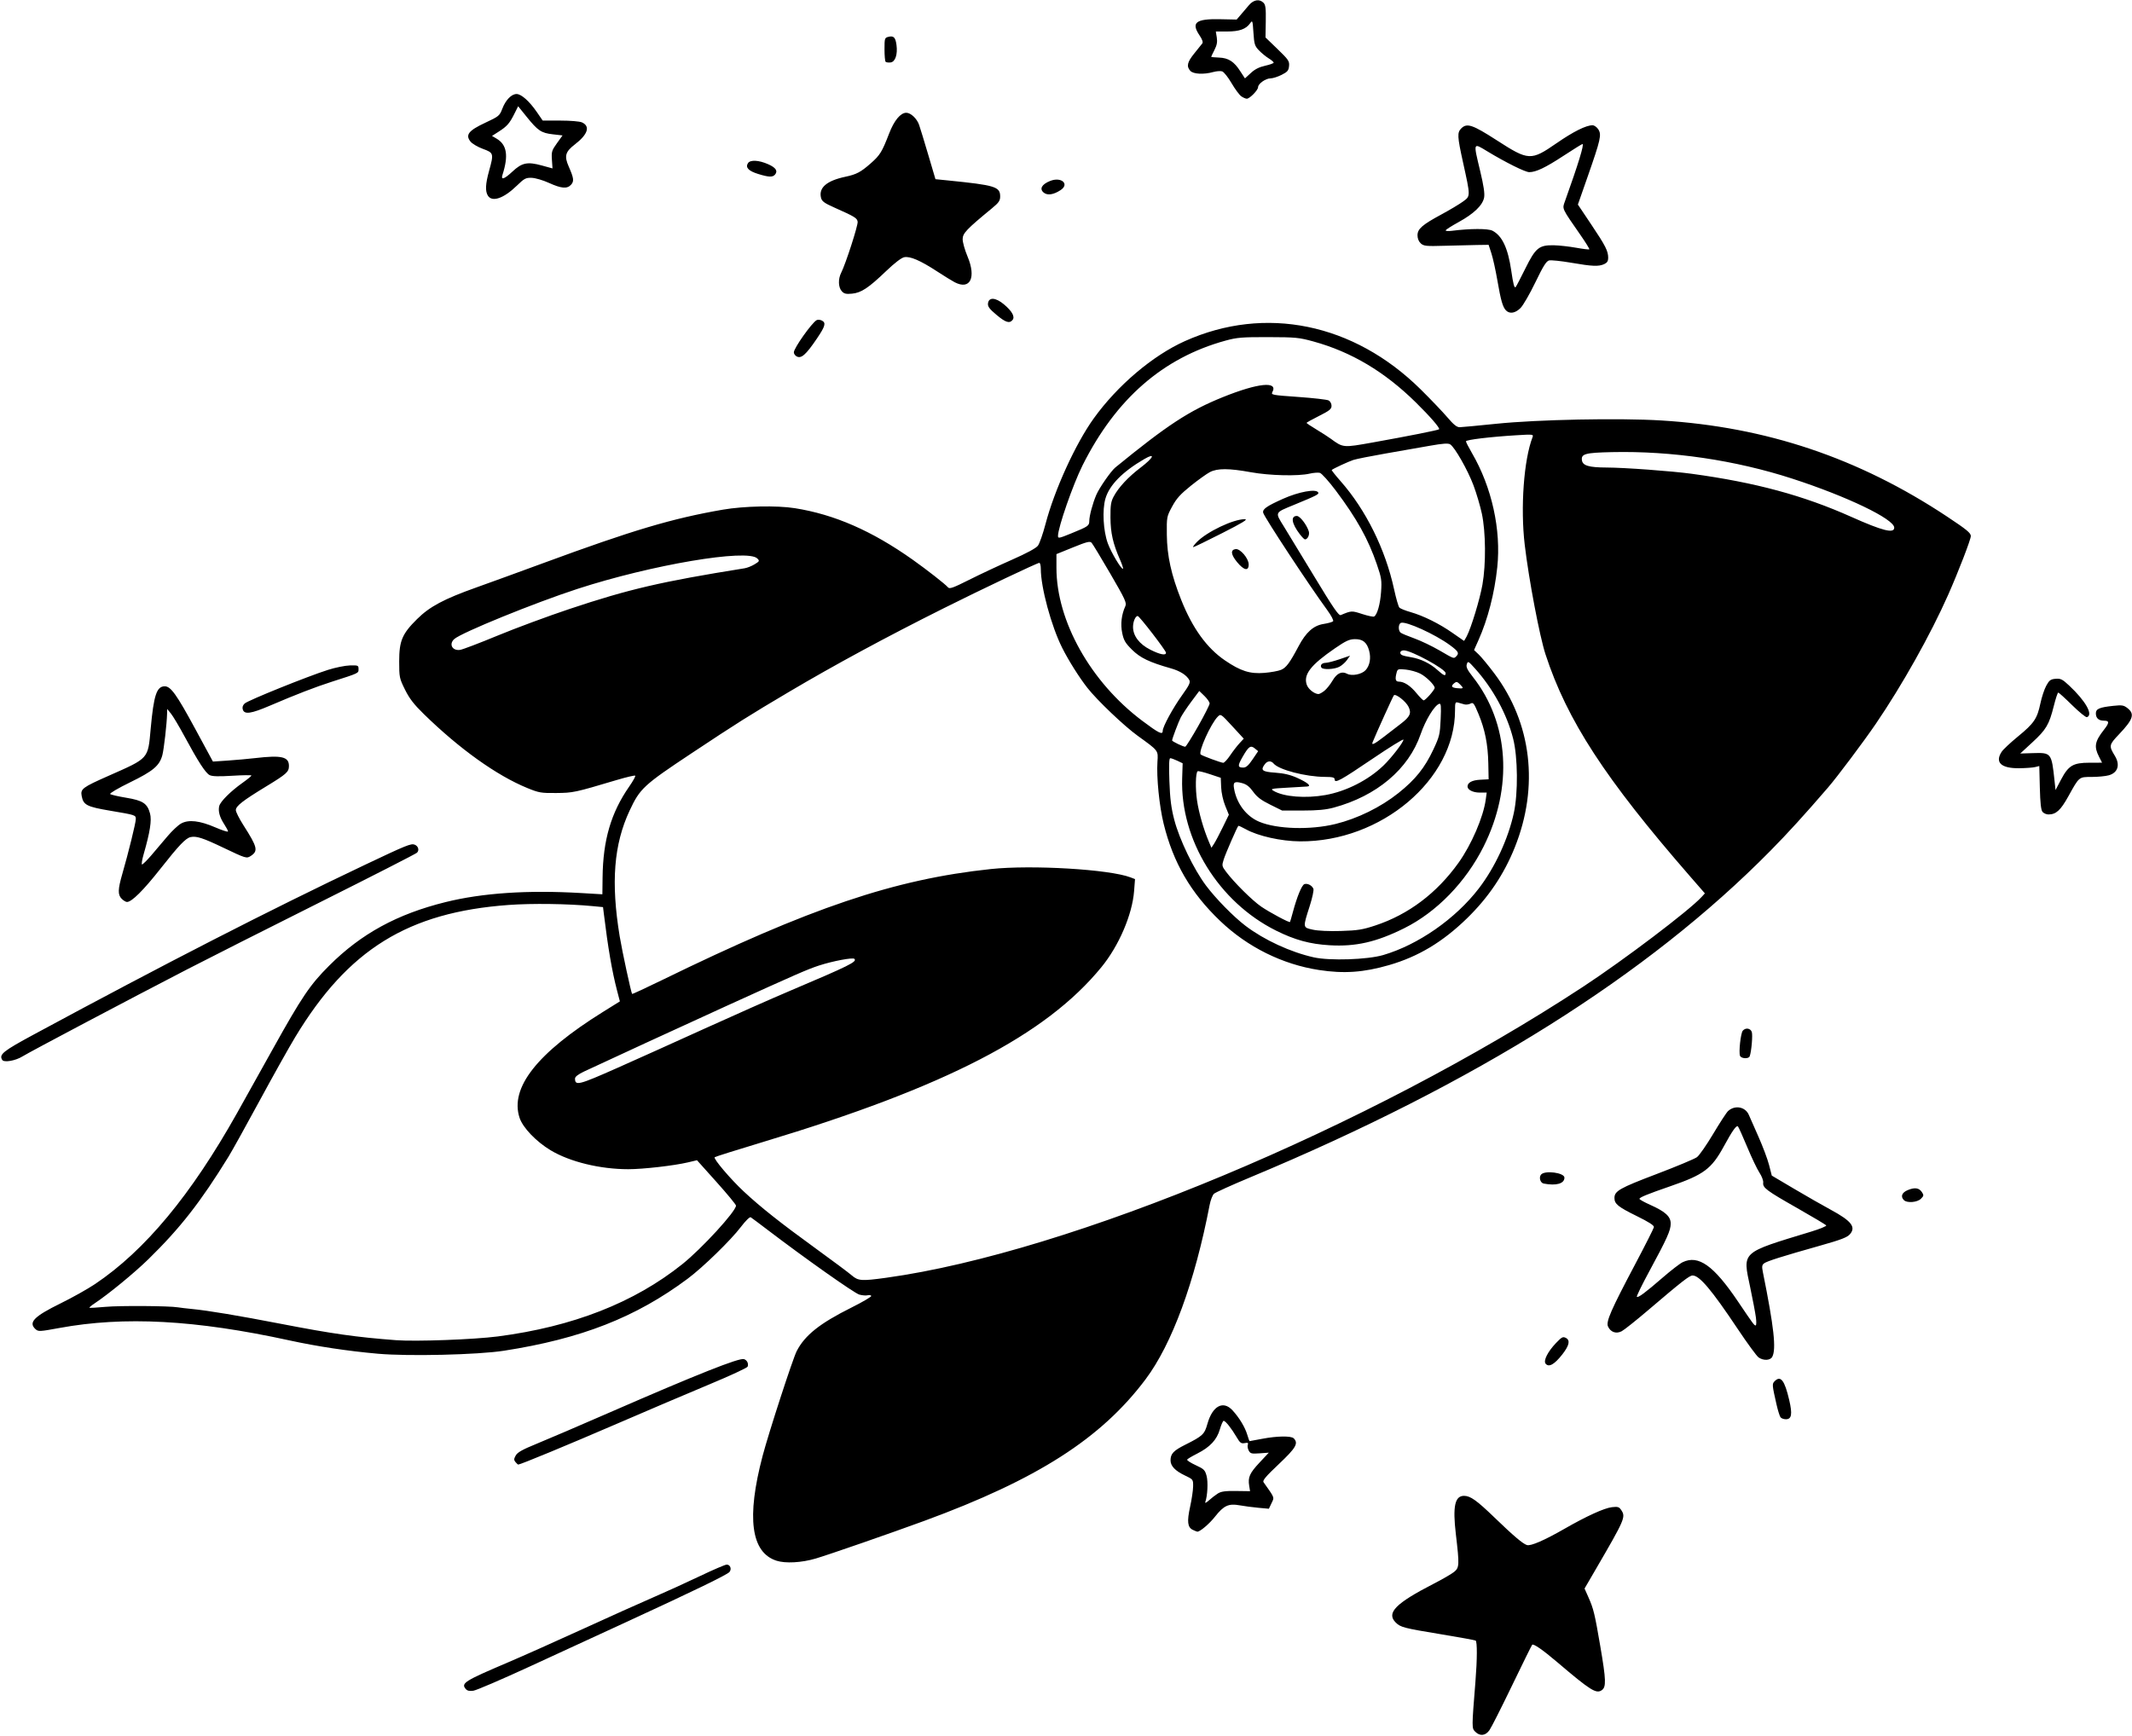 <?xml version="1.0" encoding="UTF-8" standalone="no"?><!DOCTYPE svg PUBLIC "-//W3C//DTD SVG 1.1//EN" "http://www.w3.org/Graphics/SVG/1.1/DTD/svg11.dtd"><svg width="100%" height="100%" viewBox="0 0 992 808" version="1.1" xmlns="http://www.w3.org/2000/svg" xmlns:xlink="http://www.w3.org/1999/xlink" xml:space="preserve" xmlns:serif="http://www.serif.com/" style="fill-rule:evenodd;clip-rule:evenodd;stroke-linejoin:round;stroke-miterlimit:2;"><path id="productivity" d="M686.411,805.886c-1.64,-1.64 -1.64,-1.714 0.09,-23.222c0.841,-10.445 0.876,-18.707 0.082,-19.198c-0.333,-0.206 -7.702,-1.544 -16.374,-2.974c-17.096,-2.819 -18.58,-3.206 -20.809,-5.436c-4.456,-4.456 -0.074,-8.912 17.789,-18.089c4,-2.055 8.216,-4.498 9.368,-5.427c2.482,-2.003 2.537,-3.161 0.837,-17.598c-1.522,-12.916 -0.471,-17.827 3.812,-17.821c2.946,0.007 5.87,2.086 14.148,10.075c8.883,8.574 13.175,12.218 15.114,12.833c1.748,0.555 8.095,-2.192 17.382,-7.524c10.348,-5.94 18.607,-9.706 22.171,-10.107c2.822,-0.318 3.346,-0.143 4.401,1.466c2.049,3.128 1.552,4.272 -11.902,27.387l-5.243,9.009l1.805,4.065c2.39,5.382 2.921,7.577 5.53,22.843c2.692,15.756 2.796,18.915 0.671,20.403c-2.573,1.802 -5.256,0.111 -20.757,-13.082c-6.618,-5.633 -11.003,-8.675 -11.617,-8.06c-0.238,0.238 -4.459,8.788 -9.38,19.001c-4.922,10.213 -9.652,19.558 -10.512,20.765c-1.861,2.614 -4.416,2.881 -6.606,0.691l0,-0Zm-469.755,-19.935c-2.198,-2.649 -0.479,-3.725 19.624,-12.288c7,-2.982 22.709,-9.992 34.909,-15.578c12.2,-5.586 26.928,-12.204 32.728,-14.706c5.8,-2.503 15.586,-6.96 21.747,-9.905c6.162,-2.946 11.772,-5.356 12.468,-5.356c1.652,0 2.419,2.071 1.277,3.446c-1.061,1.279 -16.656,8.852 -47.129,22.887c-12.2,5.619 -32.818,15.118 -45.818,21.107c-13,5.99 -24.795,11.055 -26.212,11.256c-1.858,0.263 -2.859,0.022 -3.594,-0.863Zm144.621,-59.651c-11.86,-3.818 -14.007,-20.056 -6.446,-48.757c2.848,-10.814 14.055,-45.265 15.869,-48.785c3.805,-7.385 10.732,-12.896 25.426,-20.23c5.315,-2.653 9.487,-5.109 9.272,-5.457c-0.216,-0.349 -1.004,-0.474 -1.752,-0.279c-0.747,0.196 -2.471,0.049 -3.83,-0.326c-2.269,-0.627 -24.958,-16.639 -42.445,-29.955c-4,-3.046 -7.628,-5.757 -8.063,-6.026c-0.452,-0.279 -2.401,1.634 -4.56,4.472c-4.754,6.254 -17.689,18.84 -24.831,24.161c-24.095,17.953 -49.465,27.892 -85.455,33.48c-12.203,1.894 -44.427,2.657 -58.662,1.388c-14.088,-1.255 -28.257,-3.394 -41.228,-6.221c-43.674,-9.522 -76.769,-11.303 -106.937,-5.756c-9.151,1.683 -9.817,1.717 -11.091,0.565c-3.475,-3.145 -0.776,-5.918 11.747,-12.071c5.394,-2.651 12.578,-6.682 15.965,-8.959c23.233,-15.62 44.621,-41.38 66.028,-79.523c2.608,-4.647 10.097,-18.067 16.644,-29.824c13.542,-24.322 17.343,-29.942 26.272,-38.846c14.878,-14.838 31.594,-23.964 54.104,-29.539c17.226,-4.265 38.273,-5.668 63.158,-4.209l9.818,0.576l0.091,-7.849c0.2,-17.405 3.923,-30.106 12.397,-42.297c1.771,-2.547 3.029,-4.822 2.796,-5.055c-0.232,-0.232 -4.094,0.671 -8.581,2.007c-19.653,5.855 -20.237,5.98 -28.158,6.057c-7.047,0.069 -8.085,-0.11 -13.454,-2.308c-14.288,-5.849 -31.531,-18.178 -48.217,-34.477c-4.593,-4.486 -6.677,-7.196 -8.727,-11.342c-2.591,-5.243 -2.692,-5.738 -2.692,-13.123c-0,-9.556 1.375,-12.812 8.31,-19.681c5.909,-5.851 12.452,-9.341 27.69,-14.765c6.2,-2.208 20.272,-7.328 31.272,-11.379c41.391,-15.243 59.748,-20.703 83.324,-24.786c9.774,-1.692 25.167,-2.011 33.479,-0.693c18.469,2.929 35.862,10.531 54.853,23.978c6.591,4.666 15.312,11.496 16.444,12.878c0.686,0.837 2.364,0.237 9.818,-3.511c4.945,-2.487 13.867,-6.672 19.826,-9.3c7.014,-3.093 11.315,-5.422 12.194,-6.603c0.747,-1.004 2.327,-5.519 3.511,-10.033c4.176,-15.915 13.961,-37.357 22.431,-49.153c11.03,-15.361 27.434,-29.279 42.438,-36.007c37.376,-16.76 78.548,-8.326 109.706,22.472c4.654,4.6 10.24,10.45 12.415,13c2.939,3.447 4.416,4.627 5.757,4.599c0.992,-0.02 8.677,-0.743 17.077,-1.606c19.18,-1.971 57.168,-2.729 76.727,-1.531c48.813,2.991 91.817,17.454 132.909,44.701c9.181,6.088 11.091,7.655 11.091,9.1c0,1.591 -5.786,16.591 -10.559,27.374c-8.156,18.424 -21.391,42.021 -33.652,60c-5.637,8.265 -17.907,24.624 -22.22,29.626c-11.111,12.883 -18.574,21.081 -26.73,29.358c-57.183,58.039 -137.253,108.327 -242.111,152.061c-8.6,3.587 -16.194,7.024 -16.875,7.638c-0.681,0.614 -1.593,2.961 -2.027,5.216c-6.914,35.939 -17.512,64.764 -29.851,81.194c-20.681,27.537 -50.354,46.519 -102.884,65.814c-15.616,5.736 -44.337,15.702 -50.545,17.538c-6.572,1.945 -14.083,2.359 -18.276,1.009l0,0Zm-129.724,-104.351c34.97,-4.527 63.558,-15.726 85.968,-33.675c9.075,-7.27 24.915,-24.556 24.935,-27.212c-0,-0.481 -4.08,-5.43 -9.073,-10.998l-9.079,-10.124l-4.194,0.994c-6.467,1.532 -20.922,3.185 -27.808,3.18c-13.094,-0.009 -27.117,-3.424 -36.053,-8.779c-6.775,-4.059 -12.981,-10.539 -14.496,-15.134c-4.607,-13.971 8.166,-30.198 38.786,-49.272l7.887,-4.913l-1.337,-5.131c-2.325,-8.93 -4.179,-19.726 -6.138,-35.755l-0.366,-2.989l-4.88,-0.465c-11.566,-1.103 -28.128,-1.329 -39.061,-0.532c-46.775,3.407 -74.646,20.675 -99.298,61.52c-2.897,4.8 -10.407,18.218 -16.689,29.818c-6.283,11.6 -12.733,23.218 -14.334,25.818c-12.992,21.095 -22.458,33.208 -37.295,47.72c-6.439,6.297 -18.548,16.245 -24.945,20.491c-1.508,1.001 -2.628,1.934 -2.488,2.073c0.139,0.14 3.5,-0.046 7.469,-0.413c6.731,-0.621 29.685,-0.465 33.761,0.23c1,0.171 3.946,0.518 6.546,0.772c7.573,0.739 21.541,3.071 41.454,6.923c23.878,4.619 34.911,6.186 53.455,7.591c9.153,0.694 36.157,-0.299 47.273,-1.738l-0,-0Zm180.884,-27.329c85.449,-11.813 224.25,-69.803 324.207,-135.449c19.036,-12.503 49.229,-35.371 55.041,-41.691l1.587,-1.725l-6.962,-8c-39.469,-45.351 -57.198,-72.595 -67.206,-103.273c-2.751,-8.435 -7.755,-34.818 -9.656,-50.909c-2.048,-17.343 -0.435,-39.597 3.632,-50.118c0.516,-1.335 0.217,-1.371 -7.404,-0.908c-12.311,0.748 -23.578,2.103 -23.578,2.836c0,0.365 1.271,2.848 2.825,5.518c9.212,15.834 13.589,35.618 11.745,53.093c-1.282,12.152 -4.402,24.219 -8.804,34.05l-2.001,4.47l2.187,2.075c1.203,1.141 4.445,5.069 7.205,8.729c17.421,23.103 20.921,52.673 9.585,80.982c-5.058,12.633 -12.26,23.328 -22.284,33.091c-11.267,10.975 -22.615,17.787 -36.179,21.717c-11.869,3.44 -21.032,4.087 -32.642,2.305c-17.039,-2.614 -33.275,-10.672 -46.003,-22.833c-13.686,-13.075 -21.808,-27.041 -26.282,-45.189c-2.041,-8.281 -3.381,-21.657 -2.897,-28.92c0.353,-5.297 0.584,-4.993 -9.182,-12.046c-6.348,-4.585 -18.842,-16.491 -23.409,-22.307c-3.785,-4.821 -8.781,-12.752 -11.714,-18.595c-5.088,-10.137 -9.968,-28.155 -9.968,-36.806c0,-1.529 -0.308,-2.78 -0.685,-2.78c-0.944,-0 -26.869,12.314 -44.636,21.203c-26.776,13.396 -50.55,26.248 -71.77,38.801c-18.641,11.027 -24.202,14.531 -45.322,28.551c-22.421,14.884 -24.089,16.426 -28.901,26.717c-7.369,15.759 -8.763,33.412 -4.625,58.546c1.115,6.775 5.327,26.307 5.777,26.791c0.126,0.135 6.391,-2.765 13.923,-6.444c68.942,-33.675 108.139,-46.916 152.966,-51.673c19.078,-2.025 55.247,0.128 65.007,3.87l2.098,0.804l-0.43,5.585c-0.845,10.954 -7.066,25.444 -15.191,35.382c-25.892,31.669 -72.416,55.732 -157.137,81.275c-12.31,3.711 -22.582,6.948 -22.828,7.194c-0.688,0.688 7.322,10.122 13.491,15.89c7.778,7.271 17.112,14.669 33.536,26.578c7.8,5.656 15.327,11.275 16.727,12.486c3.032,2.623 4.562,2.73 16.157,1.127Zm-125.08,-97.693c8.908,-3.956 27.16,-12.176 40.56,-18.266c13.4,-6.091 31.236,-13.989 39.636,-17.55c27.75,-11.767 31.329,-13.542 29.993,-14.878c-0.742,-0.742 -10.038,1.006 -16.449,3.093c-5.27,1.716 -10.645,4.063 -42.635,18.614c-17.51,7.965 -60.067,27.561 -66.727,30.725c-2.695,1.281 -4.182,2.431 -4.182,3.235c-0,3.515 1.586,3.117 19.804,-4.973Zm356.196,-52.462c16.299,-4.767 33.686,-16.878 44.537,-31.021c7.523,-9.806 13.687,-23.106 16.29,-35.144c2.013,-9.312 1.861,-25.868 -0.317,-34.502c-2.886,-11.443 -9.38,-23.388 -17.799,-32.739c-3.09,-3.431 -3.27,-3.525 -3.771,-1.947c-0.416,1.309 0.183,2.56 2.846,5.95c16.853,21.451 18.739,51.361 4.974,78.875c-8.285,16.56 -21.838,30.515 -36.942,38.035c-12.954,6.449 -22.596,8.645 -34.772,7.918c-9.104,-0.543 -16.048,-2.438 -24.748,-6.754c-26.808,-13.297 -44.722,-42.307 -43.8,-70.927l0.225,-7.001l-2.477,-1.181c-1.362,-0.65 -2.838,-1.181 -3.279,-1.181c-0.565,-0 -0.686,3.162 -0.41,10.727c0.3,8.245 0.826,12.399 2.272,17.95c2.388,9.166 9.051,22.973 14.765,30.595c4.584,6.115 12.882,14.57 18.406,18.754c8.694,6.586 20.915,12.228 31.729,14.648c7.419,1.661 24.946,1.088 32.271,-1.055l-0,0Zm-3.636,-13.771c15.448,-5.107 28.636,-15.05 38.742,-29.213c6.005,-8.415 11.53,-21.24 12.64,-29.342l0.452,-3.293l-3.32,-0c-3.045,-0 -5.605,-1.289 -5.605,-2.822c-0,-1.805 2.122,-2.954 5.818,-3.149l4,-0.211l-0.146,-7.329c-0.178,-8.927 -1.543,-15.805 -4.588,-23.121c-2.082,-5.001 -2.44,-5.46 -3.722,-4.774c-0.779,0.417 -2.059,0.577 -2.844,0.355c-0.785,-0.222 -2.082,-0.59 -2.882,-0.817c-1.331,-0.377 -1.455,-0.065 -1.455,3.667c0,32.149 -34.373,61.171 -72.133,60.903c-8.775,-0.062 -19.545,-2.473 -25.222,-5.646c-1.776,-0.993 -3.336,-1.699 -3.466,-1.569c-0.582,0.583 -5.915,12.82 -6.787,15.576c-0.932,2.944 -0.889,3.171 1.098,5.818c3.713,4.948 12.242,13.405 16.329,16.192c4.003,2.73 13.098,7.588 13.396,7.156c0.088,-0.126 0.701,-2.241 1.364,-4.7c1.921,-7.132 4.112,-12.451 5.319,-12.914c1.4,-0.537 3.604,0.601 4.207,2.173c0.252,0.655 -0.497,4.182 -1.664,7.838c-3.305,10.358 -3.334,10.125 1.378,11.171c2.438,0.542 7.548,0.78 13.091,0.612c7.782,-0.237 10.085,-0.605 16,-2.561l-0,0Zm-70.979,-45.704l2.839,-5.826l-1.702,-4.195c-0.987,-2.431 -1.779,-6.046 -1.883,-8.598l-0.18,-4.403l-5.184,-1.728c-2.851,-0.95 -5.375,-1.537 -5.608,-1.304c-0.936,0.936 -1.068,7.993 -0.254,13.562c0.835,5.71 3.011,13.303 5.5,19.188l1.201,2.84l1.216,-1.855c0.668,-1.02 2.493,-4.476 4.055,-7.681l-0,0Zm52.433,-1.523c10.313,-2.536 21.069,-7.822 29.324,-14.412c7.886,-6.295 12.233,-11.719 16.248,-20.276c2.817,-6.004 3.065,-7.033 3.379,-14.027c0.279,-6.216 0.161,-7.49 -0.67,-7.218c-2.207,0.723 -6.362,7.528 -8.65,14.164c-5.595,16.231 -20.412,28.735 -40.473,34.155c-3.637,0.983 -7.53,1.346 -14.468,1.35l-9.493,0.006l-5.572,-2.754c-4.215,-2.083 -6.142,-3.547 -7.909,-6.007c-1.704,-2.372 -3.092,-3.455 -5.133,-4.005c-3.54,-0.953 -4.269,-0.484 -3.779,2.431c1.186,7.056 5.701,13.025 11.772,15.561c8.228,3.438 23.796,3.892 35.424,1.032l0,0Zm-4.679,-13.472c9.718,-1.734 19.959,-6.938 27.018,-13.728c3.709,-3.57 9.297,-10.809 9.297,-12.045c0,-0.471 -6.463,3.526 -14.363,8.882c-14.959,10.141 -17.637,11.6 -17.637,9.609c0,-0.911 -0.913,-1.145 -4.545,-1.165c-8.949,-0.05 -21.462,-3.317 -23.884,-6.237c-1.146,-1.38 -2.85,-1.269 -4.013,0.262c-2.188,2.882 -1.355,3.587 4.732,4.004c4.044,0.277 7.056,0.982 10.172,2.38c4.985,2.237 6.936,3.921 4.718,4.072c-0.749,0.051 -4.961,0.296 -9.361,0.546c-7.452,0.421 -7.876,0.525 -6.182,1.509c4.736,2.753 14.831,3.555 24.048,1.911l0,-0Zm-33.868,-16.604l2.582,-3.818l-1.566,-1.284c-1.956,-1.603 -2.881,-0.944 -5.769,4.112c-2.279,3.99 -2.208,4.808 0.415,4.808c1.305,0 2.418,-0.979 4.338,-3.818Zm-10.473,-1.818c1.277,-1.9 3.23,-4.436 4.34,-5.636l2.018,-2.182l-5.356,-5.818c-5.346,-5.808 -5.358,-5.816 -6.79,-4.364c-3.197,3.24 -9.098,16.337 -7.9,17.534c0.577,0.577 9.378,3.834 10.491,3.883c0.481,0.02 1.919,-1.517 3.197,-3.417Zm-14.843,-13.657c2.925,-5.161 5.318,-9.904 5.318,-10.539c-0,-0.635 -1.084,-2.205 -2.408,-3.489l-2.407,-2.333l-3.665,4.918c-2.016,2.705 -4.241,6.035 -4.945,7.4c-1.071,2.077 -4.03,9.936 -4.03,10.705c0,0.491 5.489,3.099 6.137,2.915c0.375,-0.106 3.075,-4.416 6,-9.577Zm86.486,4.911c2.442,-1.89 5.935,-4.581 7.762,-5.981c4.357,-3.34 5.075,-4.916 3.612,-7.937c-1.213,-2.504 -5.968,-6.223 -6.811,-5.327c-0.399,0.424 -8.296,17.846 -9.886,21.809c-0.655,1.634 0.809,0.929 5.323,-2.564Zm-102.987,-2.727c0,-1.903 4.75,-10.636 9.013,-16.573c3.306,-4.604 3.943,-5.939 3.357,-7.034c-1.233,-2.304 -4.297,-4.252 -8.603,-5.469c-9.935,-2.81 -14.241,-4.874 -18.047,-8.653c-3.13,-3.107 -3.871,-4.366 -4.574,-7.777c-0.852,-4.137 -0.339,-8.55 1.451,-12.48c0.71,-1.558 -0.049,-3.202 -6.99,-15.145c-4.283,-7.368 -8.202,-13.839 -8.708,-14.381c-0.769,-0.823 -2.196,-0.468 -8.637,2.146l-7.716,3.131l-0,6.43c-0,24.725 15.93,53.129 39.885,71.115c7.787,5.847 9.569,6.72 9.569,4.69Zm124.289,-16.734c1.241,-1.414 2.257,-2.862 2.257,-3.217c-0,-1.345 -3.934,-5.244 -6.73,-6.67c-1.601,-0.817 -4.62,-1.661 -6.709,-1.877c-3.536,-0.365 -3.831,-0.273 -4.261,1.335c-0.833,3.113 -0.559,4.272 1.009,4.272c2.473,0 5.38,1.905 8.25,5.409c1.496,1.825 2.992,3.319 3.323,3.319c0.332,-0 1.619,-1.157 2.861,-2.571Zm-49.113,-1.846c1.054,-0.83 2.766,-2.959 3.806,-4.732c2.055,-3.507 4.306,-4.57 6.823,-3.222c2.178,1.165 6.802,0.26 8.583,-1.68c1.959,-2.134 2.592,-5.585 1.66,-9.046c-1.057,-3.925 -2.946,-5.449 -6.692,-5.397c-2.501,0.034 -4.178,0.805 -9.098,4.182c-11.432,7.845 -14.891,12.302 -13.233,17.056c0.707,2.029 3.494,4.248 5.423,4.317c0.446,0.016 1.673,-0.649 2.728,-1.478Zm-1.357,-10.856c-0.696,-1.126 0.282,-2.18 2.043,-2.201c0.876,-0.01 3.778,-0.763 6.449,-1.674l4.856,-1.655l-1.459,2.049c-0.802,1.126 -2.398,2.534 -3.547,3.128c-2.369,1.225 -7.665,1.449 -8.342,0.353Zm64.544,7.858c-1.3,-1.301 -1.742,-1.402 -2.687,-0.618c-1.72,1.427 -1.368,2.099 1.234,2.356c3.124,0.31 3.296,0.104 1.453,-1.738Zm-6.726,-5.26c-0,-1.877 -16.007,-10.596 -19.455,-10.598c-0.935,0 -1.636,0.446 -1.636,1.042c-0,1.101 0.847,1.453 5.302,2.205c4.16,0.703 8.548,2.836 11.789,5.73c3.199,2.857 4,3.182 4,1.621Zm-76.59,-1.525c2.384,-0.989 4.06,-3.246 8.15,-10.972c3.456,-6.528 6.948,-9.647 11.629,-10.387c2.094,-0.331 4.092,-0.893 4.439,-1.249c0.361,-0.37 -0.851,-2.67 -2.833,-5.374c-8.212,-11.205 -29.124,-42.981 -29.676,-45.095c-0.441,-1.687 1.547,-3.093 9.244,-6.539c7.26,-3.25 15.251,-4.712 16.318,-2.986c0.53,0.857 -0.562,1.422 -11.301,5.844c-9.032,3.719 -8.831,3.291 -4.693,9.97c1.947,3.143 8.446,13.832 14.441,23.752c8.606,14.239 11.147,17.934 12.068,17.547c4.981,-2.093 5.062,-2.097 9.994,-0.493c2.672,0.868 5.168,1.388 5.545,1.155c1.455,-0.899 2.818,-5.73 3.219,-11.411c0.38,-5.39 0.204,-6.551 -1.948,-12.835c-4.039,-11.795 -9.401,-21.429 -19.136,-34.387c-3.241,-4.313 -6.573,-8.012 -7.405,-8.221c-0.832,-0.209 -2.975,-0.043 -4.762,0.369c-5.387,1.241 -18.606,0.922 -27.307,-0.659c-10.221,-1.858 -15.565,-1.878 -19.061,-0.072c-1.485,0.767 -5.481,3.631 -8.881,6.364c-4.91,3.947 -6.705,5.942 -8.727,9.697c-2.51,4.661 -2.544,4.844 -2.457,13.091c0.103,9.797 2.055,18.662 6.663,30.256c5.263,13.242 11.931,22.476 20.393,28.244c7.274,4.959 11.65,6.345 18.31,5.8c3,-0.246 6.498,-0.88 7.774,-1.409Zm-20.466,-50.169c-2.882,-3.517 -3.126,-5.681 -0.681,-6.032c2.143,-0.307 6.1,4.333 6.1,7.153c0,3.234 -2.229,2.772 -5.419,-1.121Zm-18.738,-9.287c4.654,-4.802 17.043,-10.711 22.339,-10.654c1.659,0.018 -0.872,1.575 -10.545,6.491c-7,3.558 -13.037,6.486 -13.416,6.507c-0.378,0.021 0.352,-1.033 1.622,-2.344Zm47.896,-3.729c-3.766,-4.938 -4.31,-8.434 -1.313,-8.434c1.408,0 4.555,4.06 5.531,7.136c0.503,1.586 -0.527,3.773 -1.777,3.773c-0.304,0 -1.402,-1.114 -2.441,-2.475Zm72.843,56.875c1.468,-1.467 1,-2.29 -2.956,-5.203c-6.855,-5.046 -20.484,-11.245 -22.784,-10.362c-1.268,0.486 -1.347,3.65 -0.114,4.59c0.5,0.381 3.363,1.576 6.363,2.655c3,1.079 8.237,3.582 11.637,5.562c6.945,4.044 6.666,3.946 7.854,2.758l0,0Zm-135.07,-1.69c-0.08,-1.091 -12.393,-17.073 -13.154,-17.073c-1.06,-0 -2.176,2.604 -2.176,5.079c0,4.152 2.915,8.011 7.996,10.582c4.568,2.313 7.441,2.866 7.334,1.412Zm-310.966,-7.953c8.4,-3.476 23.454,-9.053 33.454,-12.393c27.635,-9.228 42.641,-12.715 81.455,-18.928c1.2,-0.192 3.292,-1.026 4.649,-1.854c2.298,-1.401 2.385,-1.587 1.26,-2.711c-4.611,-4.612 -49.191,2.933 -83.727,14.17c-19.896,6.474 -53.906,20.324 -57.273,23.324c-2.648,2.359 -0.899,5.592 2.727,5.044c1.2,-0.182 9.055,-3.175 17.455,-6.652Zm450.904,0.343c2.114,-4.087 6.092,-17.178 7.31,-24.051c1.681,-9.494 1.557,-24.487 -0.273,-33.049c-0.77,-3.6 -2.532,-9.551 -3.915,-13.225c-2.676,-7.107 -8.692,-17.682 -10.813,-19.007c-0.955,-0.596 -3.354,-0.43 -9.517,0.659c-4.533,0.801 -13.805,2.426 -20.605,3.612c-6.8,1.185 -13.509,2.525 -14.909,2.976c-2.239,0.722 -9.362,4.023 -10.086,4.674c-0.148,0.133 1.695,2.466 4.094,5.185c11.786,13.357 20.884,31.751 24.928,50.399c0.911,4.2 2.014,8.011 2.451,8.469c0.437,0.457 2.75,1.388 5.14,2.068c5.992,1.703 13.601,5.481 19.655,9.758c2.8,1.978 5.164,3.621 5.254,3.651c0.089,0.03 0.669,-0.924 1.287,-2.119l-0.001,0Zm-161.343,-35.715c-3.258,-7.401 -4.378,-12.353 -4.425,-19.566c-0.038,-5.736 0.22,-7.404 1.517,-9.819c2.293,-4.271 6.736,-9.032 12.563,-13.463c6.017,-4.574 7.089,-7.073 1.693,-3.945c-10.139,5.876 -16.284,12.127 -18.116,18.428c-1.526,5.248 -1.016,14.924 1.094,20.77c1.535,4.252 6.453,12.476 7.084,11.845c0.176,-0.176 -0.458,-2.089 -1.41,-4.25Zm-22.51,-12.249c7.733,-3.152 8.221,-3.49 8.23,-5.707c0.012,-2.396 1.569,-8.199 3.263,-12.156c1.409,-3.288 6.819,-11.075 8.844,-12.73c24.259,-19.813 34.374,-26.433 50.066,-32.763c16.325,-6.587 25.804,-7.551 23.016,-2.342c-0.698,1.303 -0.11,1.414 12.046,2.268c7.029,0.494 13.389,1.224 14.132,1.622c0.754,0.403 1.352,1.513 1.352,2.508c-0,1.502 -0.921,2.248 -5.818,4.71c-3.2,1.609 -5.818,3.061 -5.818,3.228c-0,0.167 2.045,1.533 4.545,3.036c2.5,1.503 5.527,3.451 6.727,4.33c5.782,4.234 5.68,4.225 19.467,1.759c16.835,-3.012 30.52,-5.734 30.94,-6.154c0.531,-0.531 -4.162,-5.946 -10.871,-12.543c-14.497,-14.255 -29.94,-23.446 -47.55,-28.303c-6.71,-1.85 -8.303,-2.004 -21.077,-2.037c-12.209,-0.03 -14.523,0.159 -19.874,1.627c-29.092,7.983 -51.03,27.122 -66.506,58.019c-4.441,8.864 -11.438,28.956 -11.438,32.841c0,1.279 0.391,1.204 6.324,-1.213Zm382.767,-2.6c0,-3.986 -21.928,-14.534 -47.406,-22.803c-26.572,-8.624 -56.08,-12.967 -83.938,-12.354c-12.449,0.274 -14.398,0.806 -13.964,3.812c0.36,2.485 3.256,3.331 11.49,3.359c8.324,0.028 30.368,1.649 39.636,2.916c29.602,4.043 51.864,10.055 74.182,20.034c14.599,6.527 20,7.887 20,5.036Zm-326.379,466.388c-2.446,-1.179 -2.755,-3.849 -1.242,-10.742c0.747,-3.4 1.376,-7.654 1.398,-9.454c0.041,-3.255 0.019,-3.283 -3.884,-5.144c-4.472,-2.132 -6.62,-4.398 -6.62,-6.985c-0,-3.08 1.351,-4.528 6.755,-7.24c8.253,-4.142 9.034,-4.876 10.412,-9.787c2.334,-8.319 7.293,-11.002 11.642,-6.299c3.119,3.373 5.832,7.847 6.88,11.346c0.498,1.66 0.988,3.018 1.089,3.018c0.102,-0 2.75,-0.491 5.885,-1.091c6.866,-1.314 13.452,-1.412 14.646,-0.218c2.304,2.304 1.069,4.442 -6.921,11.99c-6.065,5.729 -7.678,7.642 -7.115,8.439c5.315,7.529 5.074,6.899 3.721,9.736l-1.243,2.607l-4.876,-0.443c-2.681,-0.243 -6.649,-0.766 -8.817,-1.162c-5.037,-0.919 -7.335,0.151 -11.37,5.29c-2.634,3.355 -7.077,7.116 -8.25,6.984c-0.241,-0.026 -1.182,-0.407 -2.09,-0.845l-0,-0Zm11.641,-16.906c1.541,-0.977 3.46,-1.242 8.502,-1.174l6.512,0.087l-0.409,-2.516c-0.643,-3.963 0.21,-5.873 4.824,-10.805l4.307,-4.605l-4.247,0.308c-3.793,0.274 -4.339,0.136 -5.101,-1.287c-0.469,-0.877 -0.659,-2.098 -0.423,-2.715c0.338,-0.881 0.023,-1.043 -1.469,-0.757c-1.637,0.313 -2.166,-0.092 -3.829,-2.924c-2.328,-3.965 -5.106,-7.448 -5.942,-7.448c-0.336,0 -1.134,1.798 -1.772,3.995c-1.413,4.86 -4.596,8.258 -10.553,11.265c-2.356,1.189 -4.453,2.437 -4.66,2.773c-0.208,0.335 1.559,1.499 3.925,2.585c3.887,1.784 4.381,2.267 5.118,5.002c0.753,2.797 0.442,9.215 -0.587,12.131c-0.254,0.719 0.391,0.436 1.703,-0.747c1.161,-1.049 3.007,-2.474 4.101,-3.168l0,-0Zm-326.774,-14.632c-0.803,-0.968 -0.784,-1.48 0.114,-3.08c0.818,-1.456 3.155,-2.766 9.683,-5.423c4.733,-1.927 20.105,-8.519 34.16,-14.649c40.365,-17.604 60.141,-25.459 62.34,-24.761c1.46,0.464 2.247,2.089 1.7,3.514c-0.208,0.542 -8.298,4.286 -17.977,8.319c-9.679,4.032 -29.053,12.286 -43.053,18.34c-22.072,9.546 -44.684,18.9 -45.686,18.9c-0.175,-0 -0.751,-0.522 -1.281,-1.16l-0,-0Zm588.61,-20.84c-0.395,-0.5 -1.238,-3.2 -1.875,-6c-2.076,-9.127 -2.11,-9.555 -0.845,-10.819c2.79,-2.79 4.619,-0.406 6.767,8.818c1.534,6.589 1.123,8.91 -1.578,8.91c-0.964,0 -2.075,-0.409 -2.469,-0.909Zm-109.307,-24.942c-1.138,-1.372 0.995,-5.615 4.841,-9.629c2.72,-2.839 3.227,-3.095 4.639,-2.339c2.044,1.093 1.51,3.516 -1.672,7.594c-3.697,4.738 -6.297,6.194 -7.808,4.374Zm99.105,-2.913c-0.886,-0.62 -5.262,-6.593 -9.725,-13.273c-12.194,-18.251 -17.784,-24.872 -20.996,-24.872c-1.445,-0 -4.902,2.7 -20.797,16.249c-5.558,4.737 -11.051,9.106 -12.206,9.707c-2.553,1.33 -5.143,0.428 -6.345,-2.21c-1.021,-2.24 1.323,-7.608 12.727,-29.152c4.644,-8.773 8.526,-16.464 8.627,-17.091c0.128,-0.797 -2.309,-2.365 -8.118,-5.222c-8.547,-4.203 -10.245,-5.585 -10.245,-8.339c0,-3.238 2.396,-4.603 19.493,-11.102c9.322,-3.543 17.831,-7.1 18.909,-7.904c1.079,-0.804 4.488,-5.702 7.575,-10.884c3.087,-5.181 6.196,-9.946 6.909,-10.589c3.217,-2.899 8.069,-1.972 9.667,1.848c0.368,0.879 2.347,5.362 4.398,9.962c2.05,4.6 4.298,10.587 4.995,13.305l1.268,4.942l10.384,6.144c5.712,3.379 13.384,7.765 17.049,9.747c9.577,5.178 11.822,8.027 8.953,11.362c-1.297,1.508 -4.078,2.576 -13.973,5.368c-17.667,4.984 -24.641,7.19 -26.004,8.225c-0.986,0.749 -1.079,1.476 -0.534,4.179c5.134,25.461 6.267,35.722 4.34,39.321c-0.92,1.72 -4.095,1.86 -6.351,0.279l-0,0Zm-1.27,-18.691c-0.28,-2.1 -1.466,-8.364 -2.636,-13.92c-3.556,-16.898 -4.67,-15.876 28.29,-25.923c4.103,-1.25 7.286,-2.556 7.073,-2.901c-0.213,-0.345 -6.25,-3.957 -13.416,-8.027c-14.478,-8.224 -16.213,-9.523 -15.899,-11.911c0.117,-0.901 -0.667,-2.969 -1.744,-4.597c-1.078,-1.627 -3.638,-6.996 -5.691,-11.931c-2.052,-4.934 -3.99,-9.242 -4.305,-9.573c-0.712,-0.746 -2.538,1.821 -6.634,9.327c-5.675,10.397 -9.29,13.095 -24.664,18.408c-10.834,3.744 -14.545,5.26 -14.545,5.939c-0,0.303 2.234,1.55 4.964,2.771c7.108,3.178 9.583,5.444 9.574,8.767c-0.008,3.161 -1.666,6.85 -9.95,22.149c-3.421,6.318 -6.035,11.672 -5.81,11.898c0.575,0.575 3.959,-1.942 12.061,-8.969c3.838,-3.33 8.01,-6.544 9.271,-7.144c7.354,-3.498 14.418,1.524 25.727,18.292c7.185,10.653 7.526,11.115 8.231,11.141c0.337,0.012 0.384,-1.696 0.103,-3.796l0,0Zm68.883,-54.509c-1.665,-1.665 -0.968,-3.525 1.747,-4.659c3.289,-1.375 5.284,-1.093 6.623,0.933c0.94,1.423 0.893,1.736 -0.462,3.091c-1.697,1.698 -6.463,2.08 -7.908,0.635Zm-167.61,-7.718c-1.583,-0.305 -2.334,-2.845 -1.234,-4.171c1.738,-2.094 10.881,-0.901 10.881,1.419c-0,2.788 -3.814,3.876 -9.647,2.752Zm-717.236,-57.548c-1.566,-2.533 0.343,-4.069 14.679,-11.809c61.37,-33.133 109.558,-57.83 154.17,-79.012c19.136,-9.086 21.374,-9.994 23.049,-9.351c1.704,0.653 2.27,2.617 1.084,3.756c-0.555,0.533 -20.972,10.964 -45.372,23.18c-24.4,12.216 -52.055,26.186 -61.455,31.043c-26.61,13.752 -73.504,38.546 -76.7,40.553c-3.245,2.039 -8.631,2.973 -9.455,1.64Zm808.578,-1.918c-0.652,-1.7 0.316,-10.497 1.283,-11.663c1.251,-1.508 3.537,-1.214 4.185,0.537c0.518,1.399 -0.138,9.138 -0.963,11.365c-0.484,1.308 -3.982,1.122 -4.505,-0.239l0,-0Zm-752.968,-73.034c-1.899,-1.899 -1.835,-4.343 0.307,-11.737c2.752,-9.496 6.238,-23.657 6.238,-25.334c0,-1.93 0.011,-1.927 -11.861,-3.932c-10.949,-1.849 -12.533,-2.662 -13.316,-6.836c-0.623,-3.32 0.29,-4.009 12.45,-9.39c18.974,-8.398 18.349,-7.7 19.649,-21.922c1.434,-15.694 2.783,-19.758 6.559,-19.758c2.774,0 5.516,3.827 14.1,19.682l8.308,15.344l6.964,-0.472c3.831,-0.26 9.575,-0.777 12.764,-1.15c12.293,-1.435 15.69,-0.621 15.633,3.744c-0.034,2.704 -1.126,3.679 -10.523,9.402c-11.067,6.741 -14.181,9.173 -14.181,11.075c-0,0.826 1.59,3.99 3.534,7.03c6.535,10.22 6.954,11.976 3.418,14.293c-1.954,1.28 -2.23,1.197 -12.961,-3.93c-9.366,-4.475 -12.353,-5.435 -15.058,-4.842c-2.264,0.498 -5.459,3.855 -14.019,14.728c-7.906,10.042 -13.358,15.46 -15.558,15.46c-0.546,-0 -1.647,-0.655 -2.447,-1.455l-0,0Zm13.701,-20.182c1.983,-2.3 5.357,-6.274 7.497,-8.832c2.141,-2.558 5.038,-5.28 6.438,-6.05c3.514,-1.93 8.637,-1.34 15.993,1.84c3.204,1.385 5.825,2.22 5.825,1.856c0,-0.365 -0.798,-1.883 -1.774,-3.375c-2.121,-3.243 -2.903,-6.091 -2.314,-8.437c0.536,-2.134 5.276,-6.864 10.816,-10.792c2.3,-1.631 4.181,-3.167 4.181,-3.414c0,-0.246 -4.009,-0.199 -8.909,0.105c-6.403,0.398 -9.374,0.312 -10.564,-0.307c-1.921,-0.998 -5.352,-6.297 -11.704,-18.078c-2.489,-4.616 -5.316,-9.361 -6.284,-10.545l-1.759,-2.152l-0.045,2.181c-0.094,4.558 -1.466,16.589 -2.206,19.336c-1.321,4.906 -4.281,7.396 -15.014,12.631c-5.48,2.673 -9.62,5.104 -9.259,5.437c0.359,0.332 3.713,1.107 7.453,1.723c7.775,1.28 9.83,2.641 11.098,7.35c0.847,3.147 -0.023,8.714 -2.933,18.796c-0.78,2.7 -1.131,4.909 -0.779,4.909c0.351,0 2.26,-1.882 4.243,-4.182l0,0Zm880.024,-20.292c-0.709,-0.854 -1.071,-4.115 -1.249,-11.269l-0.252,-10.068l-1.916,0.481c-1.055,0.265 -4.391,0.509 -7.415,0.542c-8.462,0.094 -11.439,-2.71 -8.158,-7.684c0.699,-1.059 4.107,-4.252 7.575,-7.095c7.478,-6.131 8.93,-8.27 10.419,-15.351c0.618,-2.939 1.857,-6.675 2.752,-8.303c1.394,-2.535 2.017,-2.993 4.332,-3.185c2.356,-0.196 3.166,0.208 6.312,3.151c7.708,7.209 11.345,13.691 8.254,14.708c-0.492,0.162 -3.581,-2.348 -6.864,-5.579c-3.283,-3.231 -6.195,-5.874 -6.471,-5.874c-0.276,0 -1.209,2.819 -2.073,6.264c-2.175,8.673 -3.533,10.974 -9.988,16.922l-5.623,5.181l5.874,-0.184c8.588,-0.268 8.702,-0.122 10.083,12.867l0.459,4.322l2.569,-4.866c3.472,-6.577 5.598,-7.838 13.239,-7.855l5.855,-0.013l-1.447,-2.835c-2.374,-4.654 -1.931,-7.06 2.295,-12.453c2.606,-3.325 2.615,-4.259 0.04,-4.259c-2.479,0 -3.782,-1.184 -3.782,-3.436c0,-2.065 1.665,-2.782 8.037,-3.465c4.15,-0.444 4.923,-0.321 6.691,1.07c3.467,2.728 2.652,5.231 -3.968,12.186c-4.665,4.901 -4.753,5.352 -1.944,9.959c2.588,4.244 1.449,7.918 -2.824,9.105c-1.496,0.415 -5.041,0.757 -7.879,0.759c-6.05,0.005 -5.808,-0.196 -10.889,8.981c-3.63,6.557 -5.732,8.477 -9.28,8.477c-0.971,0 -2.215,-0.54 -2.764,-1.201Zm-837.389,-47.611c-0.329,-1.037 -0.047,-1.96 0.86,-2.823c1.514,-1.439 29.274,-12.639 38.804,-15.656c3.4,-1.077 7.982,-2.004 10.182,-2.06c3.791,-0.098 4,-0.01 4,1.685c-0,1.968 0.349,1.802 -12.364,5.882c-7.854,2.521 -16.574,5.891 -28.902,11.168c-8.759,3.749 -11.823,4.189 -12.58,1.804Zm257.645,-164.376c-0.69,-0.386 -1.254,-1.225 -1.254,-1.863c0,-1.945 8.306,-13.685 10.597,-14.979c0.561,-0.317 1.695,-0.215 2.519,0.226c1.933,1.034 1.473,2.639 -2.394,8.35c-5.152,7.608 -7.297,9.481 -9.468,8.266l0,-0Zm92.976,-19.357c-3.252,-2.734 -4.065,-3.834 -3.897,-5.273c0.35,-2.998 3.533,-2.822 7.397,0.408c3.817,3.191 5.261,5.816 4.021,7.31c-1.434,1.728 -3.264,1.133 -7.521,-2.445Zm237.153,-1.993c-1.539,-1.539 -2.429,-4.641 -4.072,-14.189c-0.792,-4.6 -2.025,-10.163 -2.74,-12.364l-1.3,-3.999l-5.454,0.078c-2.999,0.044 -9.754,0.207 -15.01,0.364c-8.611,0.256 -9.708,0.147 -11.091,-1.101c-0.963,-0.87 -1.534,-2.267 -1.534,-3.753c-0,-3.004 2.194,-4.914 11.256,-9.799c3.713,-2.001 8.138,-4.644 9.834,-5.873c3.64,-2.636 3.638,-2.183 0.057,-18.453c-2.633,-11.964 -2.72,-13.709 -0.783,-15.646c2.622,-2.622 5.231,-1.747 16.534,5.545c14.806,9.551 15.866,9.604 27.762,1.378c7.851,-5.428 13.76,-8.377 16.785,-8.377c0.787,-0 1.987,0.849 2.667,1.888c1.613,2.461 1.11,4.711 -4.878,21.833l-4.608,13.176l6.275,9.369c6.656,9.94 7.826,12.255 7.826,15.483c0,1.456 -0.515,2.252 -1.852,2.861c-2.593,1.182 -5.458,1.063 -15.348,-0.636c-4.74,-0.814 -9.373,-1.294 -10.297,-1.066c-1.304,0.321 -2.726,2.587 -6.379,10.167c-2.586,5.365 -5.701,10.754 -6.923,11.976c-2.411,2.411 -5.013,2.851 -6.727,1.137l0,0.001Zm8.951,-19.482c4.815,-9.726 6.402,-11.013 13.401,-10.858c2.446,0.055 7.065,0.571 10.265,1.147c3.2,0.576 5.957,0.913 6.127,0.747c0.17,-0.165 -1.63,-3.092 -4,-6.504c-8.953,-12.89 -8.645,-12.233 -7.38,-15.765c6.286,-17.56 9.1,-26.747 8.192,-26.747c-0.248,0 -4.244,2.485 -8.882,5.521c-8.4,5.501 -12.747,7.57 -15.899,7.57c-1.86,0 -10.92,-4.501 -19.431,-9.653c-6.779,-4.105 -6.642,-4.483 -3.349,9.286c1.594,6.666 2.139,10.353 1.798,12.171c-0.678,3.611 -4.757,7.535 -11.92,11.469c-3.278,1.8 -5.965,3.522 -5.971,3.827c-0.008,0.304 1.215,0.399 2.715,0.211c8.745,-1.101 16.991,-1.124 19.06,-0.054c4.493,2.323 7.213,8.103 8.736,18.561c0.929,6.381 1.439,8.28 2.059,7.661c0.247,-0.248 2.263,-4.113 4.479,-8.59l0,0Zm-318.044,10.503c-1.623,-1.793 -1.746,-5.669 -0.27,-8.56c2.061,-4.036 7.899,-22.11 7.668,-23.737c-0.247,-1.735 -1.276,-2.362 -10.931,-6.659c-4.562,-2.03 -5.7,-2.866 -6.105,-4.477c-1.181,-4.707 2.579,-7.962 11.348,-9.822c5.149,-1.092 7.134,-2.144 11.811,-6.262c4.282,-3.77 5.224,-5.301 8.517,-13.845c2.343,-6.081 5.308,-9.666 7.994,-9.666c2.086,-0 4.951,2.711 5.968,5.648c0.517,1.493 2.44,7.788 4.272,13.988l3.331,11.273l5.781,0.581c22.05,2.218 24.326,2.917 24.326,7.464c0,1.969 -0.639,2.891 -3.818,5.507c-11.887,9.78 -13.636,11.626 -13.636,14.386c-0,1.449 1.017,5.057 2.261,8.017c4.148,9.872 1.243,15.738 -5.951,12.017c-1.19,-0.615 -4.897,-2.9 -8.238,-5.078c-7.807,-5.089 -12.536,-7.126 -15.275,-6.579c-1.306,0.26 -4.5,2.709 -8.37,6.417c-8.245,7.9 -11.608,10.13 -15.896,10.542c-2.806,0.27 -3.691,0.056 -4.787,-1.155l-0,0Zm-164.66,-44.473c-1.284,-2.055 -1.121,-5.433 0.552,-11.47c2.26,-8.155 2.179,-8.444 -2.878,-10.288c-2.383,-0.869 -4.984,-2.408 -5.78,-3.42c-2.442,-3.104 -0.86,-5.107 6.899,-8.733c6.349,-2.967 6.667,-3.229 7.937,-6.553c1.544,-4.042 4.243,-6.818 6.63,-6.818c2.191,-0 5.942,3.334 9.402,8.357l2.759,4.006l8.208,0c4.645,0 9.007,0.364 10.047,0.838c3.98,1.813 2.77,5.58 -3.294,10.253c-4.462,3.439 -5.009,5.402 -2.864,10.279c2.386,5.425 2.569,6.843 1.093,8.474c-1.815,2.006 -4.516,1.785 -10.273,-0.84c-2.762,-1.258 -6.342,-2.31 -8.042,-2.363c-2.762,-0.086 -3.447,0.276 -6.909,3.645c-6.115,5.952 -11.507,7.804 -13.487,4.633Zm11.484,-11.234c4.371,-4.088 6.943,-4.619 13.569,-2.802l5.026,1.378l-0.278,-4.039c-0.254,-3.69 -0.052,-4.355 2.333,-7.676l2.611,-3.637l-4.523,-0.518c-5.387,-0.617 -6.935,-1.653 -12.173,-8.147l-3.957,-4.907l-1.763,3.514c-2.251,4.485 -3.42,5.816 -7.272,8.285l-3.131,2.007l2.124,1.255c4.815,2.844 5.634,7.876 2.747,16.875c-0.825,2.572 0.846,2.006 4.687,-1.588Zm247.166,9.848c-2.121,-1.717 -0.95,-3.87 2.956,-5.433c5.207,-2.083 9.195,1.428 4.853,4.272c-3.259,2.136 -6.086,2.556 -7.809,1.161Zm-132.936,-8.708c-4.441,-1.372 -5.983,-3.017 -4.692,-5.007c1.07,-1.649 5.023,-1.442 9.394,0.491c3.558,1.574 4.601,3.127 3.219,4.791c-1.113,1.342 -2.889,1.28 -7.921,-0.275l0,0Zm224.831,-36.129c-0.881,-0.618 -2.919,-3.378 -4.529,-6.134c-1.61,-2.757 -3.569,-5.215 -4.352,-5.464c-0.784,-0.249 -2.664,-0.109 -4.178,0.312c-4.418,1.227 -9.254,0.973 -10.64,-0.558c-1.896,-2.095 -1.439,-4.068 1.888,-8.155c1.7,-2.089 3.373,-4.177 3.718,-4.64c0.391,-0.525 -0.089,-1.897 -1.273,-3.642c-4.076,-6.006 -1.837,-7.815 9.398,-7.589l7.826,0.158l1.893,-2.202c1.041,-1.211 2.763,-3.232 3.827,-4.492c2.163,-2.56 4.883,-3.005 6.78,-1.108c0.956,0.957 1.157,2.607 1.053,8.656l-0.128,7.474l5.599,5.403c5.099,4.921 5.578,5.625 5.362,7.89c-0.202,2.121 -0.713,2.726 -3.482,4.123c-1.785,0.9 -4.113,1.636 -5.175,1.636c-2.238,0 -5.762,2.512 -5.762,4.109c0,1.362 -3.902,5.346 -5.237,5.346c-0.541,-0 -1.706,-0.506 -2.587,-1.123l-0.001,-0Zm4.446,-10.824c1.834,-1.73 3.867,-2.767 6.647,-3.389c2.203,-0.493 4.005,-1.144 4.005,-1.448c-0,-0.304 -1.064,-1.211 -2.364,-2.015c-1.3,-0.805 -3.334,-2.478 -4.52,-3.717c-1.937,-2.025 -2.196,-2.862 -2.545,-8.233c-0.37,-5.678 -0.447,-5.898 -1.531,-4.367c-1.939,2.736 -4.994,3.833 -10.685,3.838l-5.281,0.004l0.446,2.792c0.33,2.065 0.048,3.575 -1.082,5.79c-0.841,1.648 -1.527,3.091 -1.523,3.207c-0,0.116 1.638,0.27 3.634,0.342c4.4,0.159 7.067,1.882 9.932,6.417c1.135,1.797 2.1,3.268 2.144,3.269c0.045,0.001 1.27,-1.12 2.723,-2.491l0,0.001Zm-169.921,-5.232c-0.285,-0.285 -0.518,-2.912 -0.518,-5.838c-0,-5.108 0.074,-5.338 1.871,-5.789c2.379,-0.597 3.24,0.287 3.711,3.808c0.587,4.402 -0.581,7.864 -2.742,8.122c-0.992,0.118 -2.037,-0.019 -2.322,-0.303l0,-0Z" style="fill-rule:nonzero;"/></svg>